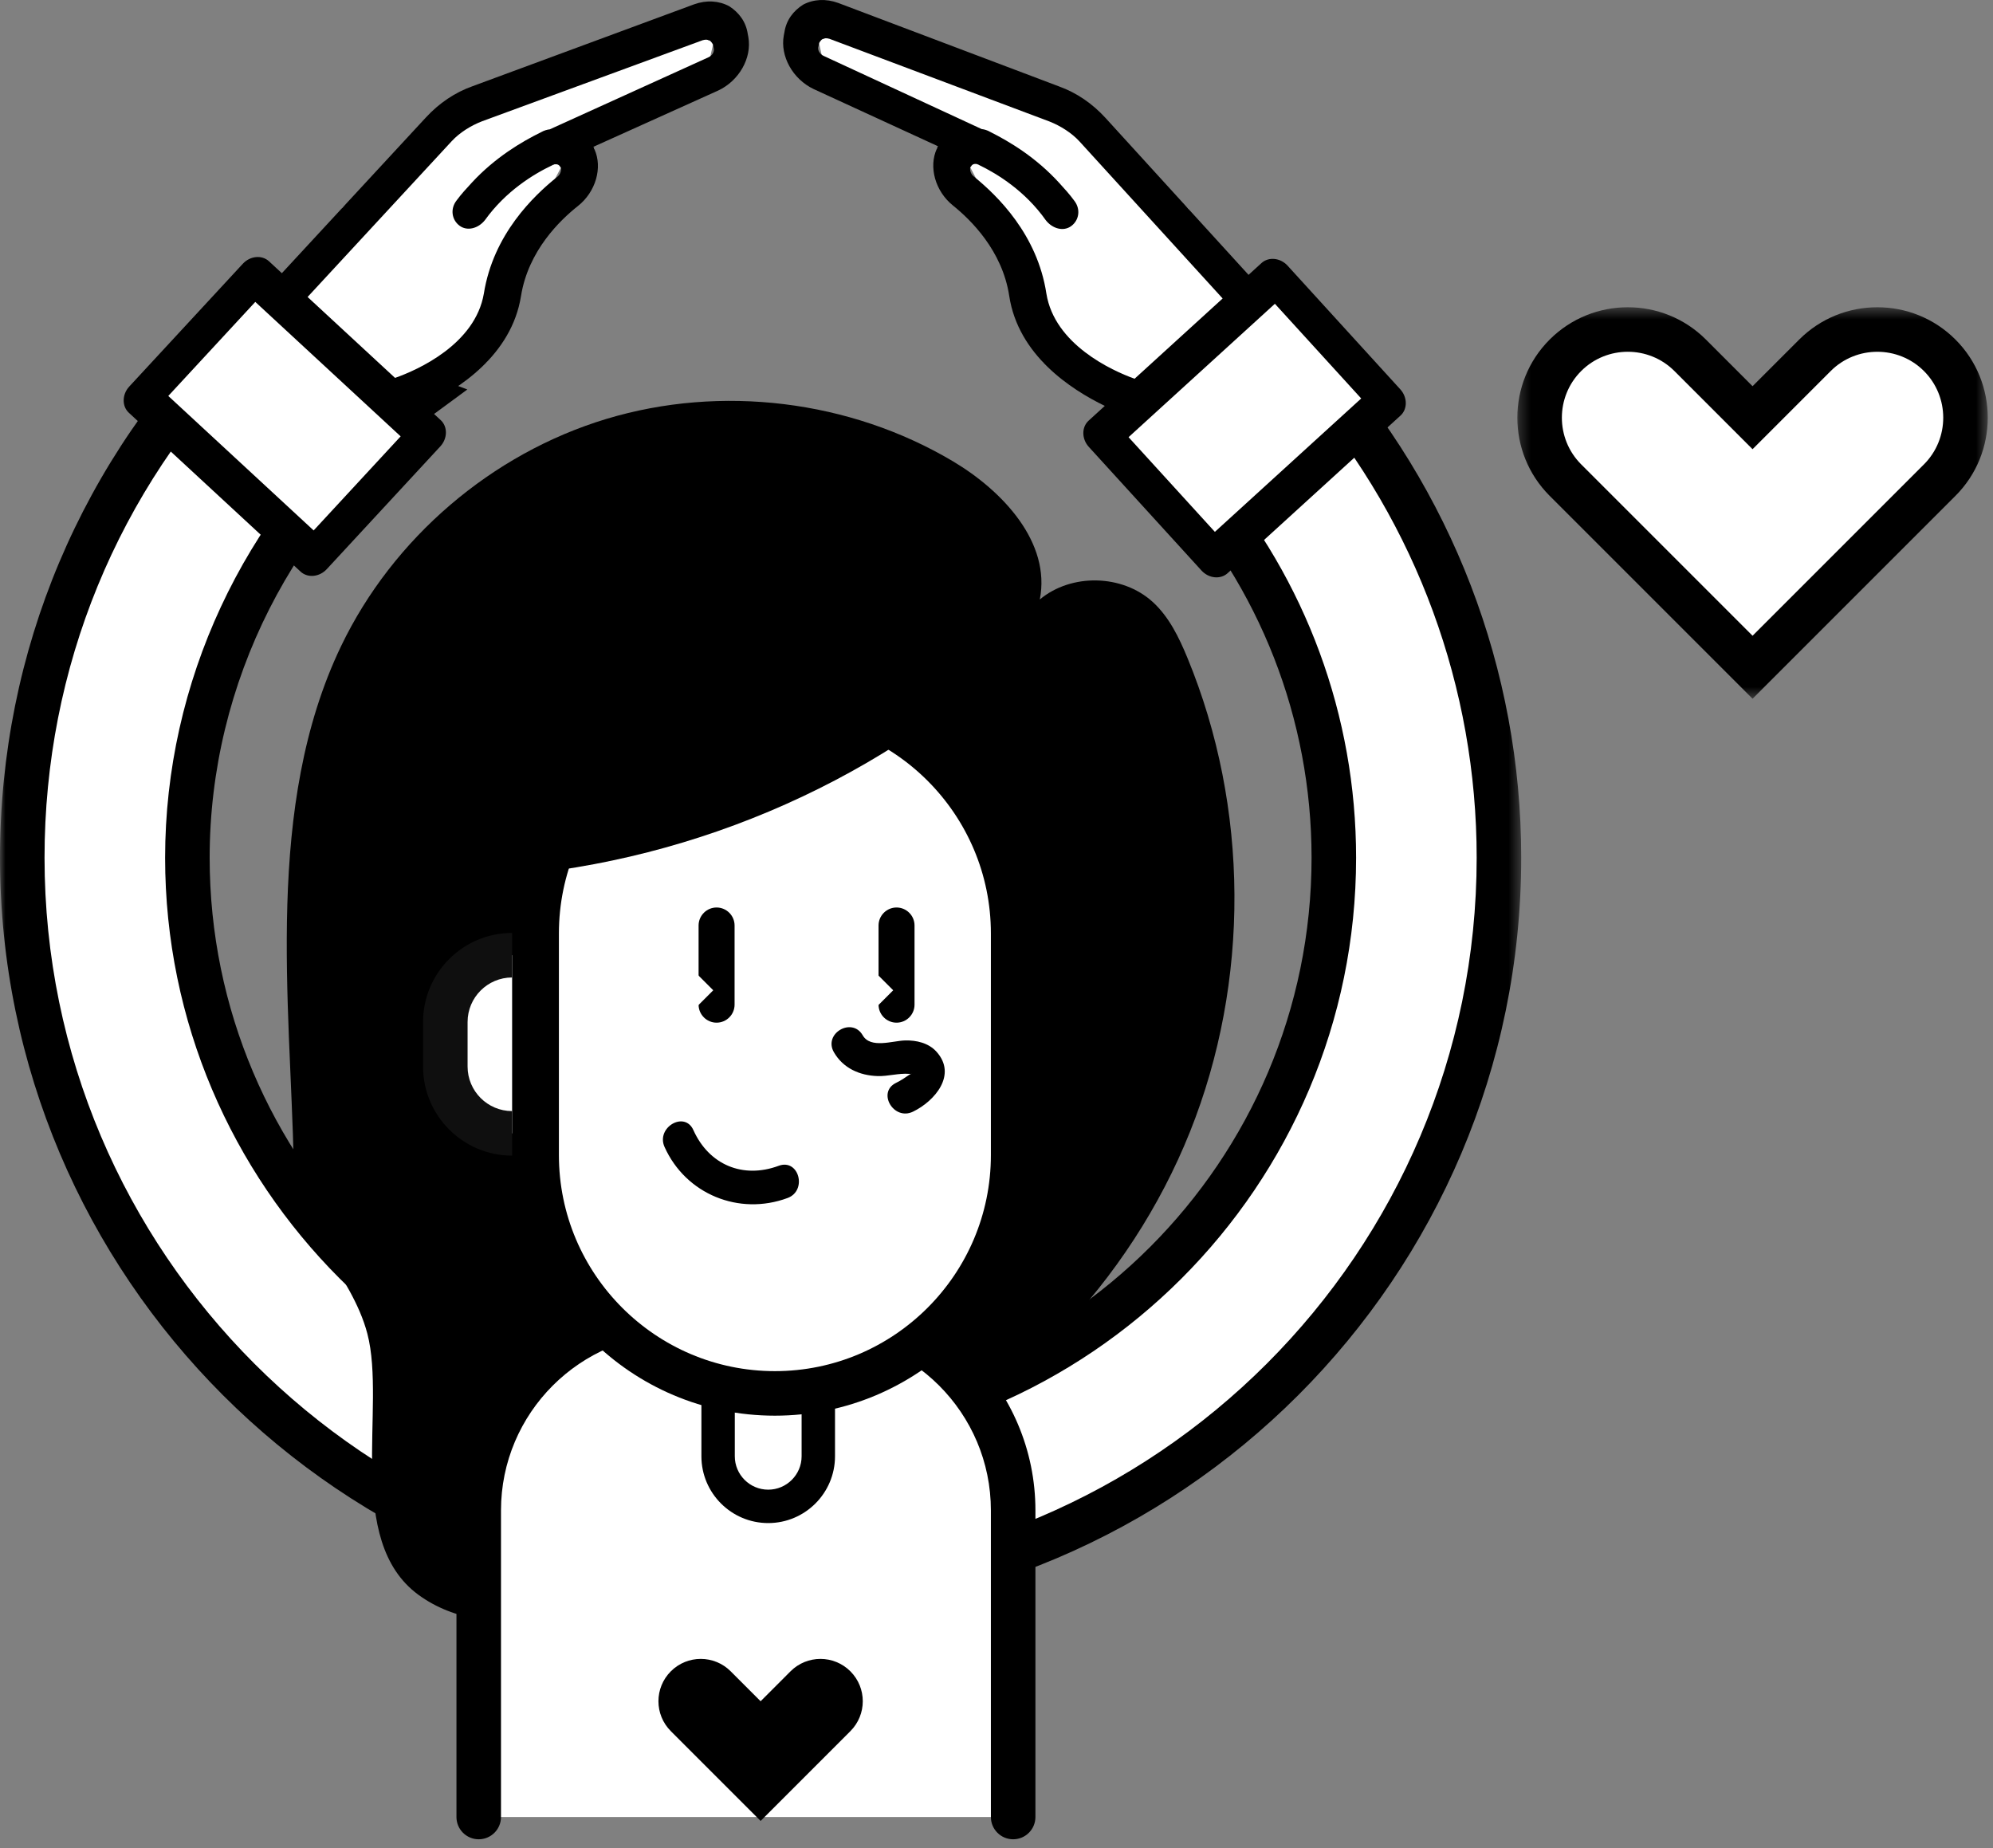 <?xml version="1.0" encoding="UTF-8"?>
<svg width="179px" height="166px" viewBox="0 0 179 166" version="1.1" xmlns="http://www.w3.org/2000/svg" xmlns:xlink="http://www.w3.org/1999/xlink">
    <rect x="0" y="0" width="179" height="166" fill="#808080" stroke="none"/>
    <!-- Generator: sketchtool 48.2 (47327) - http://www.bohemiancoding.com/sketch -->
    <title>BEE77393-F9FE-444F-AF0F-A29A388E3A34</title>
    <desc>Created with sketchtool.</desc>
    <defs>
        <polygon id="path-1" points="0 0.084 136.626 0.084 136.626 118.151 0 118.151"></polygon>
        <polygon id="path-3" points="0.28 0.409 42.529 0.409 42.529 35.567 0.28 35.567"></polygon>
    </defs>
    <g id="5-SHOP_living_Thermal-Bottle-(SHAPL)-" stroke="none" stroke-width="1" fill="none" fill-rule="evenodd" transform="translate(-383, -4338)">
        <g id="Group-9" transform="translate(0, 4249)">
            <g id="Page-1" transform="translate(383, 89)">
                <path d="M117.61,32.723 L106.184,42.198 C114.627,51.364 119.797,63.587 119.797,77.029 C119.797,105.463 96.744,128.507 68.308,128.507 C39.882,128.507 16.83,105.463 16.83,77.029 C16.83,60.011 25.093,44.923 37.823,35.55 L22.011,29.59 C9.671,41.627 2,58.426 2,77.029 C2,113.653 31.693,143.337 68.308,143.337 C104.932,143.337 134.626,113.653 134.626,77.029 C134.626,59.986 128.179,44.464 117.61,32.723" id="Fill-1" fill="#FFFFFF"></path>
                <g id="Group-5" transform="translate(0, 27.186)">
                    <mask id="mask-2" fill="white">
                        <use xlink:href="#path-1"></use>
                    </mask>
                    <g id="Clip-4"></g>
                    <path d="M22.51,4.729 C10.563,16.834 4,32.804 4,49.843 C4,85.302 32.849,114.151 68.309,114.151 C103.774,114.151 132.626,85.302 132.626,49.843 C132.626,34.596 127.229,19.927 117.387,8.32 L109.052,15.232 C117.286,24.902 121.797,37.111 121.797,49.843 C121.797,79.332 97.802,103.322 68.309,103.322 C38.821,103.322 14.83,79.332 14.83,49.843 C14.83,34.12 21.864,19.104 33.809,8.989 L22.51,4.729 Z M68.309,118.151 C30.644,118.151 -0,87.507 -0,49.843 C-0,31.294 7.322,13.94 20.615,0.973 L21.527,0.084 L41.975,7.793 L39.009,9.975 C26.374,19.279 18.83,34.182 18.83,49.843 C18.83,77.126 41.027,99.322 68.309,99.322 C95.597,99.322 117.797,77.126 117.797,49.843 C117.797,37.416 113.151,25.526 104.714,16.366 L103.286,14.818 L117.812,2.772 L119.097,4.199 C130.401,16.756 136.626,32.965 136.626,49.843 C136.626,87.507 105.979,118.151 68.309,118.151 Z" id="Fill-3" fill="#000000" mask="url(#mask-2)"></path>
                </g>
                <path d="M80.264,72.07 C73.119,74.6 76.975,69.966 69.83,72.497 C61.808,75.339 58.159,80.02 52.996,86.787 C46.956,94.704 60.473,100.817 49.805,115.391 C65.518,116.409 55.959,128.532 55.395,135.752 C55.089,139.657 52.362,143.234 48.73,144.703 C45.098,146.173 40.735,145.541 37.575,143.225 C30.905,138.339 34.71,126.349 32.996,119.787 C31.576,114.343 26.503,110.247 26.385,104.622 C26.078,90.006 23.732,72.392 30.64,58.016 C35.299,48.321 44.16,40.735 54.456,37.625 C64.754,34.515 76.331,35.928 85.579,41.424 C90.067,44.091 94.397,48.717 93.389,53.84 C96.221,51.473 100.807,51.574 103.533,54.063 C105.001,55.404 105.893,57.253 106.652,59.091 C112.198,72.536 112.281,88.145 106.877,101.649 C101.474,115.152 90.648,126.396 77.358,132.304 C74.175,108.79 69.392,93.162 80.264,72.07" id="Fill-6" fill="#000000"></path>
                <path d="M42.996,163.186 L42.996,135.648 C42.996,125.824 51.034,117.787 60.858,117.787 L73.135,117.787 C82.959,117.787 90.996,125.824 90.996,135.648 L90.996,163.186" id="Fill-8" fill="#FFFFFF"></path>
                <path d="M90.996,165.186 C89.892,165.186 88.996,164.29 88.996,163.186 L88.996,135.648 C88.996,126.902 81.881,119.787 73.135,119.787 L60.858,119.787 C52.112,119.787 44.996,126.902 44.996,135.648 L44.996,163.186 C44.996,164.29 44.1,165.186 42.996,165.186 C41.892,165.186 40.996,164.29 40.996,163.186 L40.996,135.648 C40.996,124.697 49.906,115.787 60.858,115.787 L73.135,115.787 C84.086,115.787 92.996,124.697 92.996,135.648 L92.996,163.186 C92.996,164.29 92.1,165.186 90.996,165.186" id="Fill-10" fill="#000000"></path>
                <path d="M68.996,135.287 C66.521,135.287 64.496,133.262 64.496,130.787 L64.496,119.786 C64.496,117.311 66.521,115.287 68.996,115.287 C71.472,115.287 73.496,117.311 73.496,119.786 L73.496,130.787 C73.496,133.262 71.472,135.287 68.996,135.287" id="Fill-12" fill="#FFFFFF"></path>
                <path d="M68.996,116.787 C67.342,116.787 65.996,118.133 65.996,119.786 L65.996,130.787 C65.996,132.441 67.342,133.787 68.996,133.787 C70.65,133.787 71.996,132.441 71.996,130.787 L71.996,119.786 C71.996,118.133 70.65,116.787 68.996,116.787 M68.996,136.787 C65.687,136.787 62.996,134.096 62.996,130.787 L62.996,119.786 C62.996,116.478 65.687,113.787 68.996,113.787 C72.305,113.787 74.996,116.478 74.996,119.786 L74.996,130.787 C74.996,134.096 72.305,136.787 68.996,136.787" id="Fill-14" fill="#000000"></path>
                <path d="M69.597,125.142 C57.779,125.142 48.198,115.561 48.198,103.743 L48.198,83.829 C48.198,72.011 57.779,62.43 69.597,62.43 C81.415,62.43 90.996,72.011 90.996,83.829 L90.996,103.743 C90.996,115.561 81.415,125.142 69.597,125.142" id="Fill-16" fill="#FFFFFF"></path>
                <path d="M69.597,64.43 C58.9,64.43 50.198,73.132 50.198,83.829 L50.198,103.743 C50.198,114.44 58.9,123.142 69.597,123.142 C80.294,123.142 88.996,114.44 88.996,103.743 L88.996,83.829 C88.996,73.132 80.294,64.43 69.597,64.43 M69.597,127.142 C56.695,127.142 46.198,116.645 46.198,103.743 L46.198,83.829 C46.198,70.927 56.695,60.43 69.597,60.43 C82.499,60.43 92.996,70.927 92.996,83.829 L92.996,103.743 C92.996,116.645 82.499,127.142 69.597,127.142" id="Fill-18" fill="#000000"></path>
                <path d="M64.359,91.846 C63.47,91.846 62.743,91.119 62.743,90.23 L62.743,83.118 C62.743,82.23 63.47,81.502 64.359,81.502 C65.249,81.502 65.976,82.23 65.976,83.118 L65.976,90.23 C65.976,91.119 65.249,91.846 64.359,91.846" id="Fill-20" fill="#000000"></path>
                <path d="M80.522,91.846 C79.633,91.846 78.906,91.119 78.906,90.23 L78.906,83.118 C78.906,82.23 79.633,81.502 80.522,81.502 C81.412,81.502 82.138,82.23 82.138,83.118 L82.138,90.23 C82.138,91.119 81.412,91.846 80.522,91.846" id="Fill-22" fill="#000000"></path>
                <polygon id="Fill-24" fill="#FFFFFF" points="61.773 91.223 59.488 88.937 61.773 86.652 64.059 88.937"></polygon>
                <polygon id="Fill-26" fill="#FFFFFF" points="77.936 91.223 75.65 88.937 77.936 86.652 80.222 88.937"></polygon>
                <path d="M74.894,94.496 C75.719,95.933 77.207,96.594 78.826,96.642 C79.766,96.671 80.707,96.37 81.644,96.442 C82.043,96.474 81.918,96.353 81.669,96.525 C81.282,96.794 80.918,97.038 80.481,97.251 C78.743,98.09 80.261,100.677 81.995,99.841 C83.947,98.898 85.996,96.525 84.1,94.444 C83.389,93.663 82.302,93.415 81.279,93.442 C80.162,93.474 78.181,94.198 77.484,92.981 C76.525,91.308 73.931,92.817 74.894,94.496" id="Fill-28" fill="#000000"></path>
                <path d="M59.685,103.007 C61.593,107.255 66.379,109.206 70.735,107.593 C72.53,106.929 71.753,104.028 69.937,104.7 C66.721,105.892 63.675,104.611 62.275,101.492 C61.486,99.735 58.9,101.258 59.685,103.007" id="Fill-30" fill="#000000"></path>
                <path d="M86.052,62.995 C72.186,73.716 54.539,79.441 37.02,78.903 C43.093,72.387 49.342,65.735 57.295,61.723 C65.247,57.71 75.387,56.815 82.776,61.792" id="Fill-32" fill="#000000"></path>
                <path d="M45.996,101.787 C42.696,101.787 39.996,99.087 39.996,95.787 L39.996,91.786 C39.996,88.486 42.696,85.787 45.996,85.787" id="Fill-34" fill="#FFFFFF"></path>
                <path d="M45.996,103.787 C41.585,103.787 37.996,100.198 37.996,95.787 L37.996,91.786 C37.996,87.375 41.585,83.787 45.996,83.787 L45.996,87.787 C43.79,87.787 41.996,89.581 41.996,91.786 L41.996,95.787 C41.996,97.993 43.79,99.787 45.996,99.787 L45.996,103.787 Z" id="Fill-36" fill="#0F0F0F"></path>
                <polygon id="Fill-38" fill="#FFFFFF" points="124.074 36.221 115.637 26.316 114.672 25.183 111.751 27.005 106.721 18.743 97.835 10.855 92.361 8.354 80.704 4.079 73.783 1.256 73.565 3.864 74.249 7.009 85.304 12.903 87.142 15.021 90.968 22.368 93.663 32.513 101.634 36.512 99.174 38.707 109.441 50.229"></polygon>
                <path d="M73.973,3.493 C74.031,3.44 74.206,3.398 74.5,3.487 L94.258,10.912 C95.258,11.308 96.26,11.94 96.97,12.719 L109.811,26.806 L101.902,34.015 C99.844,33.276 94.724,30.93 93.982,26.378 C93.173,21.053 89.568,17.564 87.502,15.883 C87.207,15.676 87.087,15.31 87.143,15.021 L87.202,14.968 C87.317,14.744 87.492,14.703 87.727,14.726 C87.786,14.792 87.844,14.739 87.903,14.804 C89.61,15.625 92.085,17.172 93.924,19.774 C94.517,20.541 95.516,20.819 96.215,20.301 C96.914,19.783 97.081,18.799 96.489,18.031 C96.074,17.459 95.6,16.939 95.126,16.42 C93.055,14.148 90.699,12.73 88.933,11.845 C88.697,11.703 88.403,11.614 88.168,11.591 L73.986,5.026 C73.633,4.872 73.395,4.495 73.509,4.153 L73.566,3.864 C73.739,3.587 73.855,3.481 73.973,3.493 Z M114.504,27.282 L122.256,35.786 L109.113,47.767 L101.361,39.263 L114.504,27.282 Z M70.451,2.9 L70.395,3.188 C70.059,5.04 71.19,7.098 73.074,7.997 L84.254,13.138 C84.197,13.19 84.138,13.243 84.198,13.308 L84.139,13.361 C83.391,14.994 83.996,17.176 85.59,18.457 C87.184,19.738 90.021,22.501 90.642,26.569 C91.451,31.894 96.165,34.966 99.227,36.454 L97.773,37.779 C97.133,38.362 97.142,39.424 97.793,40.138 L107.911,51.239 C108.563,51.953 109.619,52.06 110.258,51.477 L125.786,37.323 C126.426,36.74 126.416,35.679 125.766,34.964 L115.647,23.863 C114.996,23.149 113.94,23.042 113.3,23.625 L112.137,24.685 L99.296,10.598 C98.113,9.301 96.698,8.332 95.111,7.759 L75.292,0.268 C74.175,-0.139 73.063,-0.075 72.129,0.419 C71.254,0.978 70.617,1.798 70.451,2.9 Z" id="Fill-40" fill="#000000"></path>
                <polygon id="Fill-42" fill="#FFFFFF" points="13.293 35.982 21.803 26.139 22.776 25.013 25.684 26.857 30.774 18.633 39.718 10.809 45.21 8.349 56.898 4.16 63.84 1.387 64.039 3.996 63.332 7.136 52.233 12.949 50.38 15.053 46.501 22.373 43.731 32.498 35.73 36.438 38.175 38.651 27.823 50.097"></polygon>
                <path d="M64.039,3.996 L64.093,4.286 C64.204,4.629 63.964,5.004 63.609,5.155 L49.38,11.615 C49.144,11.638 48.851,11.725 48.613,11.864 C46.841,12.737 44.474,14.138 42.386,16.394 C41.909,16.91 41.432,17.426 41.013,17.995 C40.414,18.758 40.574,19.744 41.269,20.267 C41.964,20.79 42.965,20.519 43.563,19.757 C45.422,17.169 47.908,15.64 49.621,14.831 C49.681,14.767 49.738,14.819 49.798,14.755 C50.033,14.733 50.208,14.775 50.322,15 L50.38,15.054 C50.434,15.343 50.31,15.708 50.015,15.912 C47.935,17.58 44.305,21.041 43.458,26.36 C42.682,30.907 37.545,33.216 35.481,33.939 L27.626,26.672 L40.569,12.68 C41.285,11.906 42.292,11.281 43.295,10.892 L63.106,3.613 C63.401,3.526 63.576,3.569 63.635,3.622 C63.752,3.611 63.867,3.719 64.039,3.996 Z M35.984,39.19 L28.17,47.638 L15.115,35.56 L22.929,27.114 L35.984,39.19 Z M65.5,0.562 C64.57,0.061 63.458,-0.011 62.338,0.389 L42.466,7.733 C40.874,8.295 39.452,9.253 38.259,10.542 L25.315,24.535 L24.16,23.466 C23.524,22.878 22.468,22.977 21.811,23.686 L11.611,34.713 C10.955,35.423 10.938,36.483 11.574,37.071 L26.997,51.339 C27.633,51.927 28.689,51.827 29.346,51.118 L39.546,40.092 C40.202,39.383 40.219,38.321 39.583,37.733 L38.139,36.397 C41.211,34.932 45.949,31.895 46.796,26.576 C47.447,22.512 50.305,19.77 51.907,18.501 C53.511,17.231 54.131,15.054 53.395,13.416 L53.338,13.362 C53.397,13.298 53.34,13.245 53.282,13.191 L64.5,8.133 C66.391,7.249 67.537,5.198 67.215,3.345 L67.16,3.056 C67.002,1.952 66.371,1.128 65.5,0.562 Z" id="Fill-44" fill="#000000"></path>
                <path d="M168.61,48.72 L157.405,59.925 L146.199,48.72 L140.596,43.117 C137.502,40.023 137.502,35.005 140.596,31.91 C143.691,28.816 148.708,28.816 151.802,31.91 L157.405,37.514 L163.007,31.91 C166.102,28.817 171.119,28.817 174.214,31.91 C177.307,35.006 177.307,40.023 174.214,43.117 L168.61,48.72 Z" id="Fill-46" fill="#FFFFFF"></path>
                <g id="Group-50" transform="translate(136, 27.186)">
                    <mask id="mask-4" fill="white">
                        <use xlink:href="#path-3"></use>
                    </mask>
                    <g id="Clip-49"></g>
                    <path d="M10.2,4.406 C8.682,4.406 7.166,4.983 6.011,6.138 C3.701,8.449 3.701,12.207 6.011,14.517 L21.405,29.911 L36.8,14.517 C39.108,12.208 39.108,8.449 36.799,6.138 C34.489,3.83 30.731,3.83 28.422,6.138 L21.405,13.157 L14.388,6.138 C13.233,4.984 11.717,4.406 10.2,4.406 Z M21.405,35.567 L3.182,17.345 C-0.688,13.476 -0.688,7.179 3.182,3.31 C7.054,-0.559 13.349,-0.558 17.217,3.31 L21.405,7.499 L25.594,3.31 C29.462,-0.558 35.758,-0.56 39.628,3.31 C43.496,7.18 43.496,13.476 39.628,17.345 L21.405,35.567 Z" id="Fill-48" fill="#000000" mask="url(#mask-4)"></path>
                </g>
                <path d="M73.689,158.163 L68.314,163.538 L62.938,158.163 L60.251,155.475 C58.766,153.991 58.766,151.585 60.251,150.1 C61.736,148.615 64.141,148.615 65.626,150.1 L68.314,152.788 L71.001,150.1 C72.486,148.616 74.891,148.616 76.376,150.1 C77.861,151.585 77.861,153.991 76.376,155.475 L73.689,158.163 Z" id="Fill-51" fill="#000000"></path>
            </g>
        </g>
    </g>
</svg>